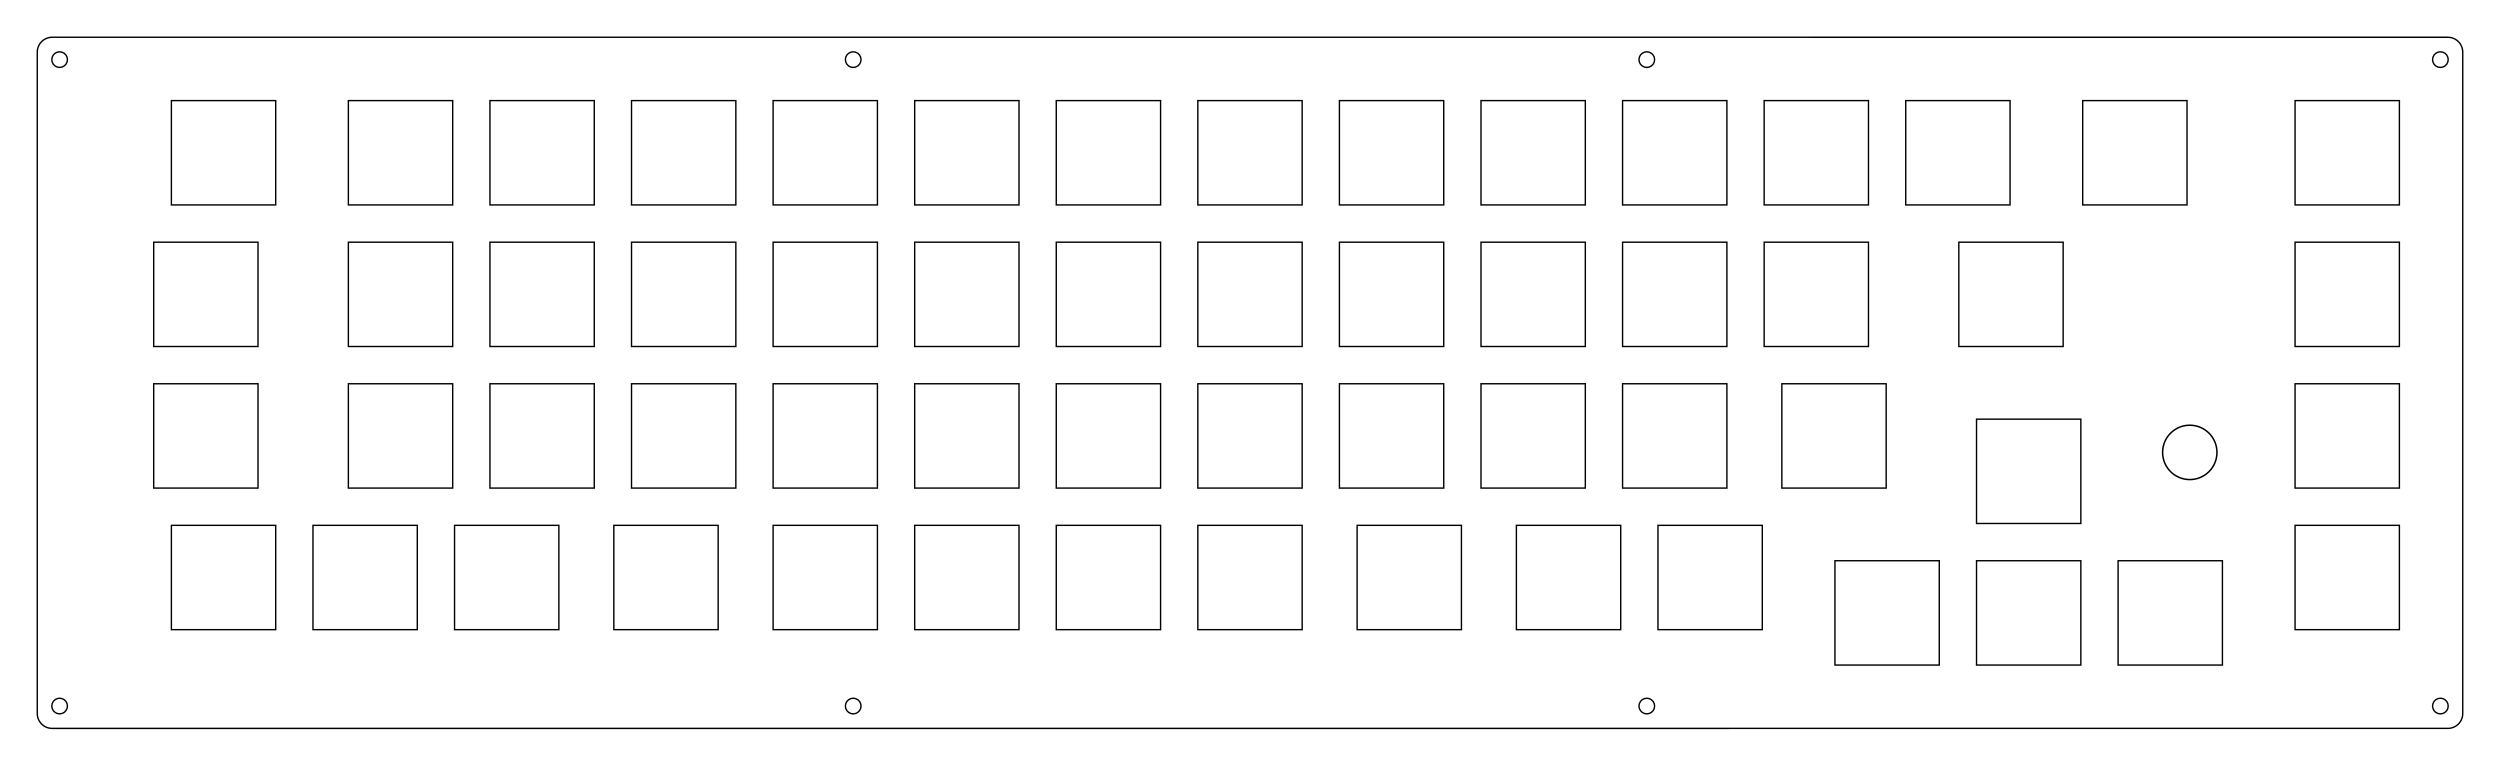 <?xml version="1.0" encoding="UTF-8" standalone="no"?>
<svg
   xmlns:dc="http://purl.org/dc/elements/1.1/"
   xmlns:cc="http://creativecommons.org/ns#"
   xmlns:rdf="http://www.w3.org/1999/02/22-rdf-syntax-ns#"
   xmlns:svg="http://www.w3.org/2000/svg"
   xmlns="http://www.w3.org/2000/svg"
   xmlns:sodipodi="http://sodipodi.sourceforge.net/DTD/sodipodi-0.dtd"
   xmlns:inkscape="http://www.inkscape.org/namespaces/inkscape"
   inkscape:version="1.0 (4035a4f, 2020-05-01)"
   sodipodi:docname="ccc007c15cf2f8801e96e38ae798da2deaf5cefd_switch.svg"
   id="svg967"
   version="1.1"
   viewBox="0.000 0.000 335.502 102.752"
   height="102.752mm"
   width="335.502mm">
  <defs
     id="defs971" />
  <sodipodi:namedview
     inkscape:current-layer="svg967"
     inkscape:window-maximized="0"
     inkscape:window-y="25"
     inkscape:window-x="0"
     inkscape:cy="229.52231"
     inkscape:cx="1120.9997"
     inkscape:zoom="3.1169314"
     showgrid="false"
     id="namedview969"
     inkscape:window-height="942"
     inkscape:window-width="1680"
     inkscape:pageshadow="2"
     inkscape:pageopacity="0"
     guidetolerance="10"
     gridtolerance="10"
     objecttolerance="10"
     borderopacity="1"
     bordercolor="#666666"
     pagecolor="#ffffff" />
  <polygon
     id="polygon833"
     style="fill:none;stroke-width:0.05mm;stroke:black"
     points="328.502,5.001 328.658,5.007 328.814,5.025 328.968,5.056 329.120,5.098 329.267,5.153 329.409,5.218 329.546,5.295 329.677,5.382 329.800,5.480 329.916,5.586 330.022,5.702 330.120,5.825 330.207,5.956 330.284,6.093 330.349,6.235 330.404,6.382 330.446,6.534 330.477,6.688 330.495,6.844 330.502,7.001 330.502,95.752 330.495,95.908 330.477,96.064 330.446,96.218 330.404,96.370 330.349,96.517 330.284,96.659 330.207,96.796 330.120,96.927 330.022,97.050 329.916,97.166 329.800,97.272 329.677,97.370 329.546,97.457 329.409,97.534 329.267,97.599 329.120,97.654 328.968,97.696 328.814,97.727 328.658,97.745 328.501,97.751 7.001,97.752 6.844,97.745 6.688,97.727 6.534,97.696 6.382,97.654 6.235,97.599 6.093,97.534 5.956,97.457 5.825,97.370 5.702,97.272 5.586,97.166 5.480,97.050 5.382,96.927 5.295,96.796 5.218,96.659 5.153,96.517 5.098,96.370 5.056,96.218 5.025,96.064 5.007,95.908 5.000,95.752 5.001,7.001 5.007,6.844 5.025,6.688 5.056,6.534 5.098,6.382 5.153,6.235 5.218,6.093 5.295,5.956 5.382,5.825 5.480,5.702 5.586,5.586 5.702,5.480 5.825,5.382 5.956,5.295 6.093,5.218 6.235,5.153 6.382,5.098 6.534,5.056 6.688,5.025 6.844,5.007 7.001,5.000" />
  <polygon
     id="polygon835"
     style="fill:none;stroke-width:0.05mm;stroke:black"
     points="7.676,93.753 7.383,93.902 7.151,94.134 7.002,94.427 6.950,94.752 7.002,95.076 7.151,95.369 7.383,95.601 7.676,95.750 8.000,95.802 8.325,95.750 8.618,95.601 8.850,95.369 8.999,95.076 9.050,94.752 8.999,94.427 8.850,94.134 8.618,93.902 8.325,93.753 8.000,93.702" />
  <polygon
     id="polygon837"
     style="fill:none;stroke-width:0.05mm;stroke:black"
     points="114.176,93.753 113.884,93.902 113.651,94.134 113.502,94.427 113.451,94.752 113.502,95.076 113.651,95.369 113.884,95.601 114.176,95.750 114.501,95.802 114.825,95.750 115.118,95.601 115.350,95.369 115.499,95.076 115.551,94.752 115.499,94.427 115.350,94.134 115.118,93.902 114.825,93.753 114.501,93.702" />
  <polygon
     id="polygon839"
     style="fill:none;stroke-width:0.05mm;stroke:black"
     points="220.677,93.753 220.384,93.902 220.152,94.134 220.003,94.427 219.951,94.752 220.003,95.076 220.152,95.369 220.384,95.601 220.677,95.750 221.001,95.802 221.326,95.750 221.618,95.601 221.851,95.369 222.000,95.076 222.051,94.752 222.000,94.427 221.851,94.134 221.618,93.902 221.326,93.753 221.001,93.702" />
  <polygon
     id="polygon841"
     style="fill:none;stroke-width:0.05mm;stroke:black"
     points="327.177,93.753 326.884,93.902 326.652,94.134 326.503,94.427 326.452,94.752 326.503,95.076 326.652,95.369 326.884,95.601 327.177,95.750 327.502,95.802 327.826,95.750 328.119,95.601 328.351,95.369 328.500,95.076 328.551,94.752 328.500,94.427 328.351,94.134 328.119,93.902 327.826,93.753 327.502,93.702" />
  <polygon
     id="polygon843"
     style="fill:none;stroke-width:0.05mm;stroke:black"
     points="284.251,75.251 284.251,89.251 298.251,89.251 298.251,75.251" />
  <polygon
     id="polygon845"
     style="fill:none;stroke-width:0.05mm;stroke:black"
     points="265.251,75.251 265.251,89.251 279.251,89.251 279.251,75.251" />
  <polygon
     id="polygon847"
     style="fill:none;stroke-width:0.05mm;stroke:black"
     points="246.251,75.251 246.251,89.251 260.251,89.251 260.251,75.251" />
  <polygon
     id="polygon849"
     style="fill:none;stroke-width:0.05mm;stroke:black"
     points="308.001,70.501 308.001,84.501 322.001,84.501 322.001,70.501" />
  <polygon
     id="polygon851"
     style="fill:none;stroke-width:0.05mm;stroke:black"
     points="222.501,70.501 222.501,84.501 236.501,84.501 236.501,70.501" />
  <polygon
     id="polygon853"
     style="fill:none;stroke-width:0.05mm;stroke:black"
     points="203.501,70.501 203.501,84.501 217.501,84.501 217.501,70.501" />
  <polygon
     id="polygon855"
     style="fill:none;stroke-width:0.05mm;stroke:black"
     points="182.126,70.501 182.126,84.501 196.126,84.501 196.126,70.501" />
  <polygon
     id="polygon857"
     style="fill:none;stroke-width:0.05mm;stroke:black"
     points="160.751,70.501 160.751,84.501 174.751,84.501 174.751,70.501" />
  <polygon
     id="polygon859"
     style="fill:none;stroke-width:0.05mm;stroke:black"
     points="141.751,70.501 141.751,84.501 155.751,84.501 155.751,70.501" />
  <polygon
     id="polygon861"
     style="fill:none;stroke-width:0.05mm;stroke:black"
     points="122.751,70.501 122.751,84.501 136.751,84.501 136.751,70.501" />
  <polygon
     id="polygon863"
     style="fill:none;stroke-width:0.05mm;stroke:black"
     points="103.751,70.501 103.751,84.501 117.751,84.501 117.751,70.501" />
  <polygon
     id="polygon865"
     style="fill:none;stroke-width:0.05mm;stroke:black"
     points="82.376,70.501 82.376,84.501 96.376,84.501 96.376,70.501" />
  <polygon
     id="polygon867"
     style="fill:none;stroke-width:0.05mm;stroke:black"
     points="61.001,70.501 61.001,84.501 75.001,84.501 75.001,70.501" />
  <polygon
     id="polygon869"
     style="fill:none;stroke-width:0.05mm;stroke:black"
     points="42.001,70.501 42.001,84.501 56.001,84.501 56.001,70.501" />
  <polygon
     id="polygon871"
     style="fill:none;stroke-width:0.05mm;stroke:black"
     points="23.001,70.501 23.001,84.501 37.001,84.501 37.001,70.501" />
  <polygon
     id="polygon873"
     style="fill:none;stroke-width:0.05mm;stroke:black"
     points="265.251,56.251 265.251,70.251 279.251,70.251 279.251,56.251" />
  <polygon
     id="polygon875"
     style="fill:none;stroke-width:0.05mm;stroke:black"
     points="308.001,51.501 308.001,65.501 322.001,65.501 322.001,51.501" />
  <polygon
     id="polygon877"
     style="fill:none;stroke-width:0.05mm;stroke:black"
     points="239.126,51.501 239.126,65.501 253.126,65.501 253.126,51.501" />
  <polygon
     id="polygon879"
     style="fill:none;stroke-width:0.05mm;stroke:black"
     points="217.751,51.501 217.751,65.501 231.751,65.501 231.751,51.501" />
  <polygon
     id="polygon881"
     style="fill:none;stroke-width:0.05mm;stroke:black"
     points="198.751,51.501 198.751,65.501 212.751,65.501 212.751,51.501" />
  <polygon
     id="polygon883"
     style="fill:none;stroke-width:0.05mm;stroke:black"
     points="179.751,51.501 179.751,65.501 193.751,65.501 193.751,51.501" />
  <polygon
     id="polygon885"
     style="fill:none;stroke-width:0.05mm;stroke:black"
     points="160.751,51.501 160.751,65.501 174.751,65.501 174.751,51.501" />
  <polygon
     id="polygon887"
     style="fill:none;stroke-width:0.05mm;stroke:black"
     points="141.751,51.501 141.751,65.501 155.751,65.501 155.751,51.501" />
  <polygon
     id="polygon889"
     style="fill:none;stroke-width:0.05mm;stroke:black"
     points="122.751,51.501 122.751,65.501 136.751,65.501 136.751,51.501" />
  <polygon
     id="polygon891"
     style="fill:none;stroke-width:0.05mm;stroke:black"
     points="103.751,51.501 103.751,65.501 117.751,65.501 117.751,51.501" />
  <polygon
     id="polygon893"
     style="fill:none;stroke-width:0.05mm;stroke:black"
     points="84.751,51.501 84.751,65.501 98.751,65.501 98.751,51.501" />
  <polygon
     id="polygon895"
     style="fill:none;stroke-width:0.05mm;stroke:black"
     points="65.751,51.501 65.751,65.501 79.751,65.501 79.751,51.501" />
  <polygon
     id="polygon897"
     style="fill:none;stroke-width:0.05mm;stroke:black"
     points="46.751,51.501 46.751,65.501 60.751,65.501 60.751,51.501" />
  <polygon
     id="polygon899"
     style="fill:none;stroke-width:0.05mm;stroke:black"
     points="20.626,51.501 20.626,65.501 34.626,65.501 34.626,51.501" />
  <polygon
     id="polygon901"
     style="fill:none;stroke-width:0.05mm;stroke:black"
     points="308.001,32.501 308.001,46.501 322.001,46.501 322.001,32.501" />
  <polygon
     id="polygon903"
     style="fill:none;stroke-width:0.05mm;stroke:black"
     points="262.876,32.501 262.876,46.501 276.876,46.501 276.876,32.501" />
  <polygon
     id="polygon905"
     style="fill:none;stroke-width:0.05mm;stroke:black"
     points="236.751,32.501 236.751,46.501 250.751,46.501 250.751,32.501" />
  <polygon
     id="polygon907"
     style="fill:none;stroke-width:0.05mm;stroke:black"
     points="217.751,32.501 217.751,46.501 231.751,46.501 231.751,32.501" />
  <polygon
     id="polygon909"
     style="fill:none;stroke-width:0.05mm;stroke:black"
     points="198.751,32.501 198.751,46.501 212.751,46.501 212.751,32.501" />
  <polygon
     id="polygon911"
     style="fill:none;stroke-width:0.05mm;stroke:black"
     points="179.751,32.501 179.751,46.501 193.751,46.501 193.751,32.501" />
  <polygon
     id="polygon913"
     style="fill:none;stroke-width:0.05mm;stroke:black"
     points="160.751,32.501 160.751,46.501 174.751,46.501 174.751,32.501" />
  <polygon
     id="polygon915"
     style="fill:none;stroke-width:0.05mm;stroke:black"
     points="141.751,32.501 141.751,46.501 155.751,46.501 155.751,32.501" />
  <polygon
     id="polygon917"
     style="fill:none;stroke-width:0.05mm;stroke:black"
     points="122.751,32.501 122.751,46.501 136.751,46.501 136.751,32.501" />
  <polygon
     id="polygon919"
     style="fill:none;stroke-width:0.05mm;stroke:black"
     points="103.751,32.501 103.751,46.501 117.751,46.501 117.751,32.501" />
  <polygon
     id="polygon921"
     style="fill:none;stroke-width:0.05mm;stroke:black"
     points="84.751,32.501 84.751,46.501 98.751,46.501 98.751,32.501" />
  <polygon
     id="polygon923"
     style="fill:none;stroke-width:0.05mm;stroke:black"
     points="65.751,32.501 65.751,46.501 79.751,46.501 79.751,32.501" />
  <polygon
     id="polygon925"
     style="fill:none;stroke-width:0.05mm;stroke:black"
     points="46.751,32.501 46.751,46.501 60.751,46.501 60.751,32.501" />
  <polygon
     id="polygon927"
     style="fill:none;stroke-width:0.05mm;stroke:black"
     points="20.626,32.501 20.626,46.501 34.626,46.501 34.626,32.501" />
  <polygon
     id="polygon929"
     style="fill:none;stroke-width:0.05mm;stroke:black"
     points="308.001,13.501 308.001,27.501 322.001,27.501 322.001,13.501" />
  <polygon
     id="polygon931"
     style="fill:none;stroke-width:0.05mm;stroke:black"
     points="279.501,13.501 279.501,27.501 293.501,27.501 293.501,13.501" />
  <polygon
     id="polygon933"
     style="fill:none;stroke-width:0.05mm;stroke:black"
     points="255.751,13.501 255.751,27.501 269.751,27.501 269.751,13.501" />
  <polygon
     id="polygon935"
     style="fill:none;stroke-width:0.05mm;stroke:black"
     points="236.751,13.501 236.751,27.501 250.751,27.501 250.751,13.501" />
  <polygon
     id="polygon937"
     style="fill:none;stroke-width:0.05mm;stroke:black"
     points="217.751,13.501 217.751,27.501 231.751,27.501 231.751,13.501" />
  <polygon
     id="polygon939"
     style="fill:none;stroke-width:0.05mm;stroke:black"
     points="198.751,13.501 198.751,27.501 212.751,27.501 212.751,13.501" />
  <polygon
     id="polygon941"
     style="fill:none;stroke-width:0.05mm;stroke:black"
     points="179.751,13.501 179.751,27.501 193.751,27.501 193.751,13.501" />
  <polygon
     id="polygon943"
     style="fill:none;stroke-width:0.05mm;stroke:black"
     points="160.751,13.501 160.751,27.501 174.751,27.501 174.751,13.501" />
  <polygon
     id="polygon945"
     style="fill:none;stroke-width:0.05mm;stroke:black"
     points="141.751,13.501 141.751,27.501 155.751,27.501 155.751,13.501" />
  <polygon
     id="polygon947"
     style="fill:none;stroke-width:0.05mm;stroke:black"
     points="122.751,13.501 122.751,27.501 136.751,27.501 136.751,13.501" />
  <polygon
     id="polygon949"
     style="fill:none;stroke-width:0.05mm;stroke:black"
     points="103.751,13.501 103.751,27.501 117.751,27.501 117.751,13.501" />
  <polygon
     id="polygon951"
     style="fill:none;stroke-width:0.05mm;stroke:black"
     points="84.751,13.501 84.751,27.501 98.751,27.501 98.751,13.501" />
  <polygon
     id="polygon953"
     style="fill:none;stroke-width:0.05mm;stroke:black"
     points="65.751,13.501 65.751,27.501 79.751,27.501 79.751,13.501" />
  <polygon
     id="polygon955"
     style="fill:none;stroke-width:0.05mm;stroke:black"
     points="46.751,13.501 46.751,27.501 60.751,27.501 60.751,13.501" />
  <polygon
     id="polygon957"
     style="fill:none;stroke-width:0.05mm;stroke:black"
     points="23.001,13.501 23.001,27.501 37.001,27.501 37.001,13.501" />
  <polygon
     id="polygon959"
     style="fill:none;stroke-width:0.05mm;stroke:black"
     points="7.676,7.002 7.383,7.151 7.151,7.383 7.002,7.676 6.950,8.001 7.002,8.325 7.151,8.618 7.383,8.850 7.676,8.999 8.000,9.051 8.325,8.999 8.618,8.850 8.850,8.618 8.999,8.325 9.050,8.001 8.999,7.676 8.850,7.383 8.618,7.151 8.325,7.002 8.000,6.951" />
  <polygon
     id="polygon961"
     style="fill:none;stroke-width:0.05mm;stroke:black"
     points="327.177,7.002 326.884,7.151 326.652,7.383 326.503,7.676 326.452,8.001 326.503,8.325 326.652,8.618 326.884,8.850 327.177,8.999 327.502,9.051 327.826,8.999 328.119,8.850 328.351,8.618 328.500,8.325 328.551,8.001 328.500,7.676 328.351,7.383 328.119,7.151 327.826,7.002 327.502,6.951" />
  <polygon
     id="polygon963"
     style="fill:none;stroke-width:0.05mm;stroke:black"
     points="220.677,7.002 220.384,7.151 220.152,7.383 220.003,7.676 219.951,8.001 220.003,8.325 220.152,8.618 220.384,8.850 220.677,8.999 221.001,9.051 221.326,8.999 221.618,8.850 221.851,8.618 222.000,8.325 222.051,8.001 222.000,7.676 221.851,7.383 221.618,7.151 221.326,7.002 221.001,6.951" />
  <polygon
     id="polygon965"
     style="fill:none;stroke-width:0.05mm;stroke:black"
     points="114.176,7.002 113.884,7.151 113.651,7.383 113.502,7.676 113.451,8.001 113.502,8.325 113.651,8.618 113.884,8.850 114.176,8.999 114.501,9.051 114.825,8.999 115.118,8.850 115.350,8.618 115.499,8.325 115.551,8.001 115.499,7.676 115.350,7.383 115.118,7.151 114.825,7.002 114.501,6.951" />
  <circle
     r="3.648"
     cy="60.712"
     cx="293.871"
     id="path979"
     style="fill:none;stroke:#000000;stroke-width:0.204;stroke-opacity:1" />
</svg>

